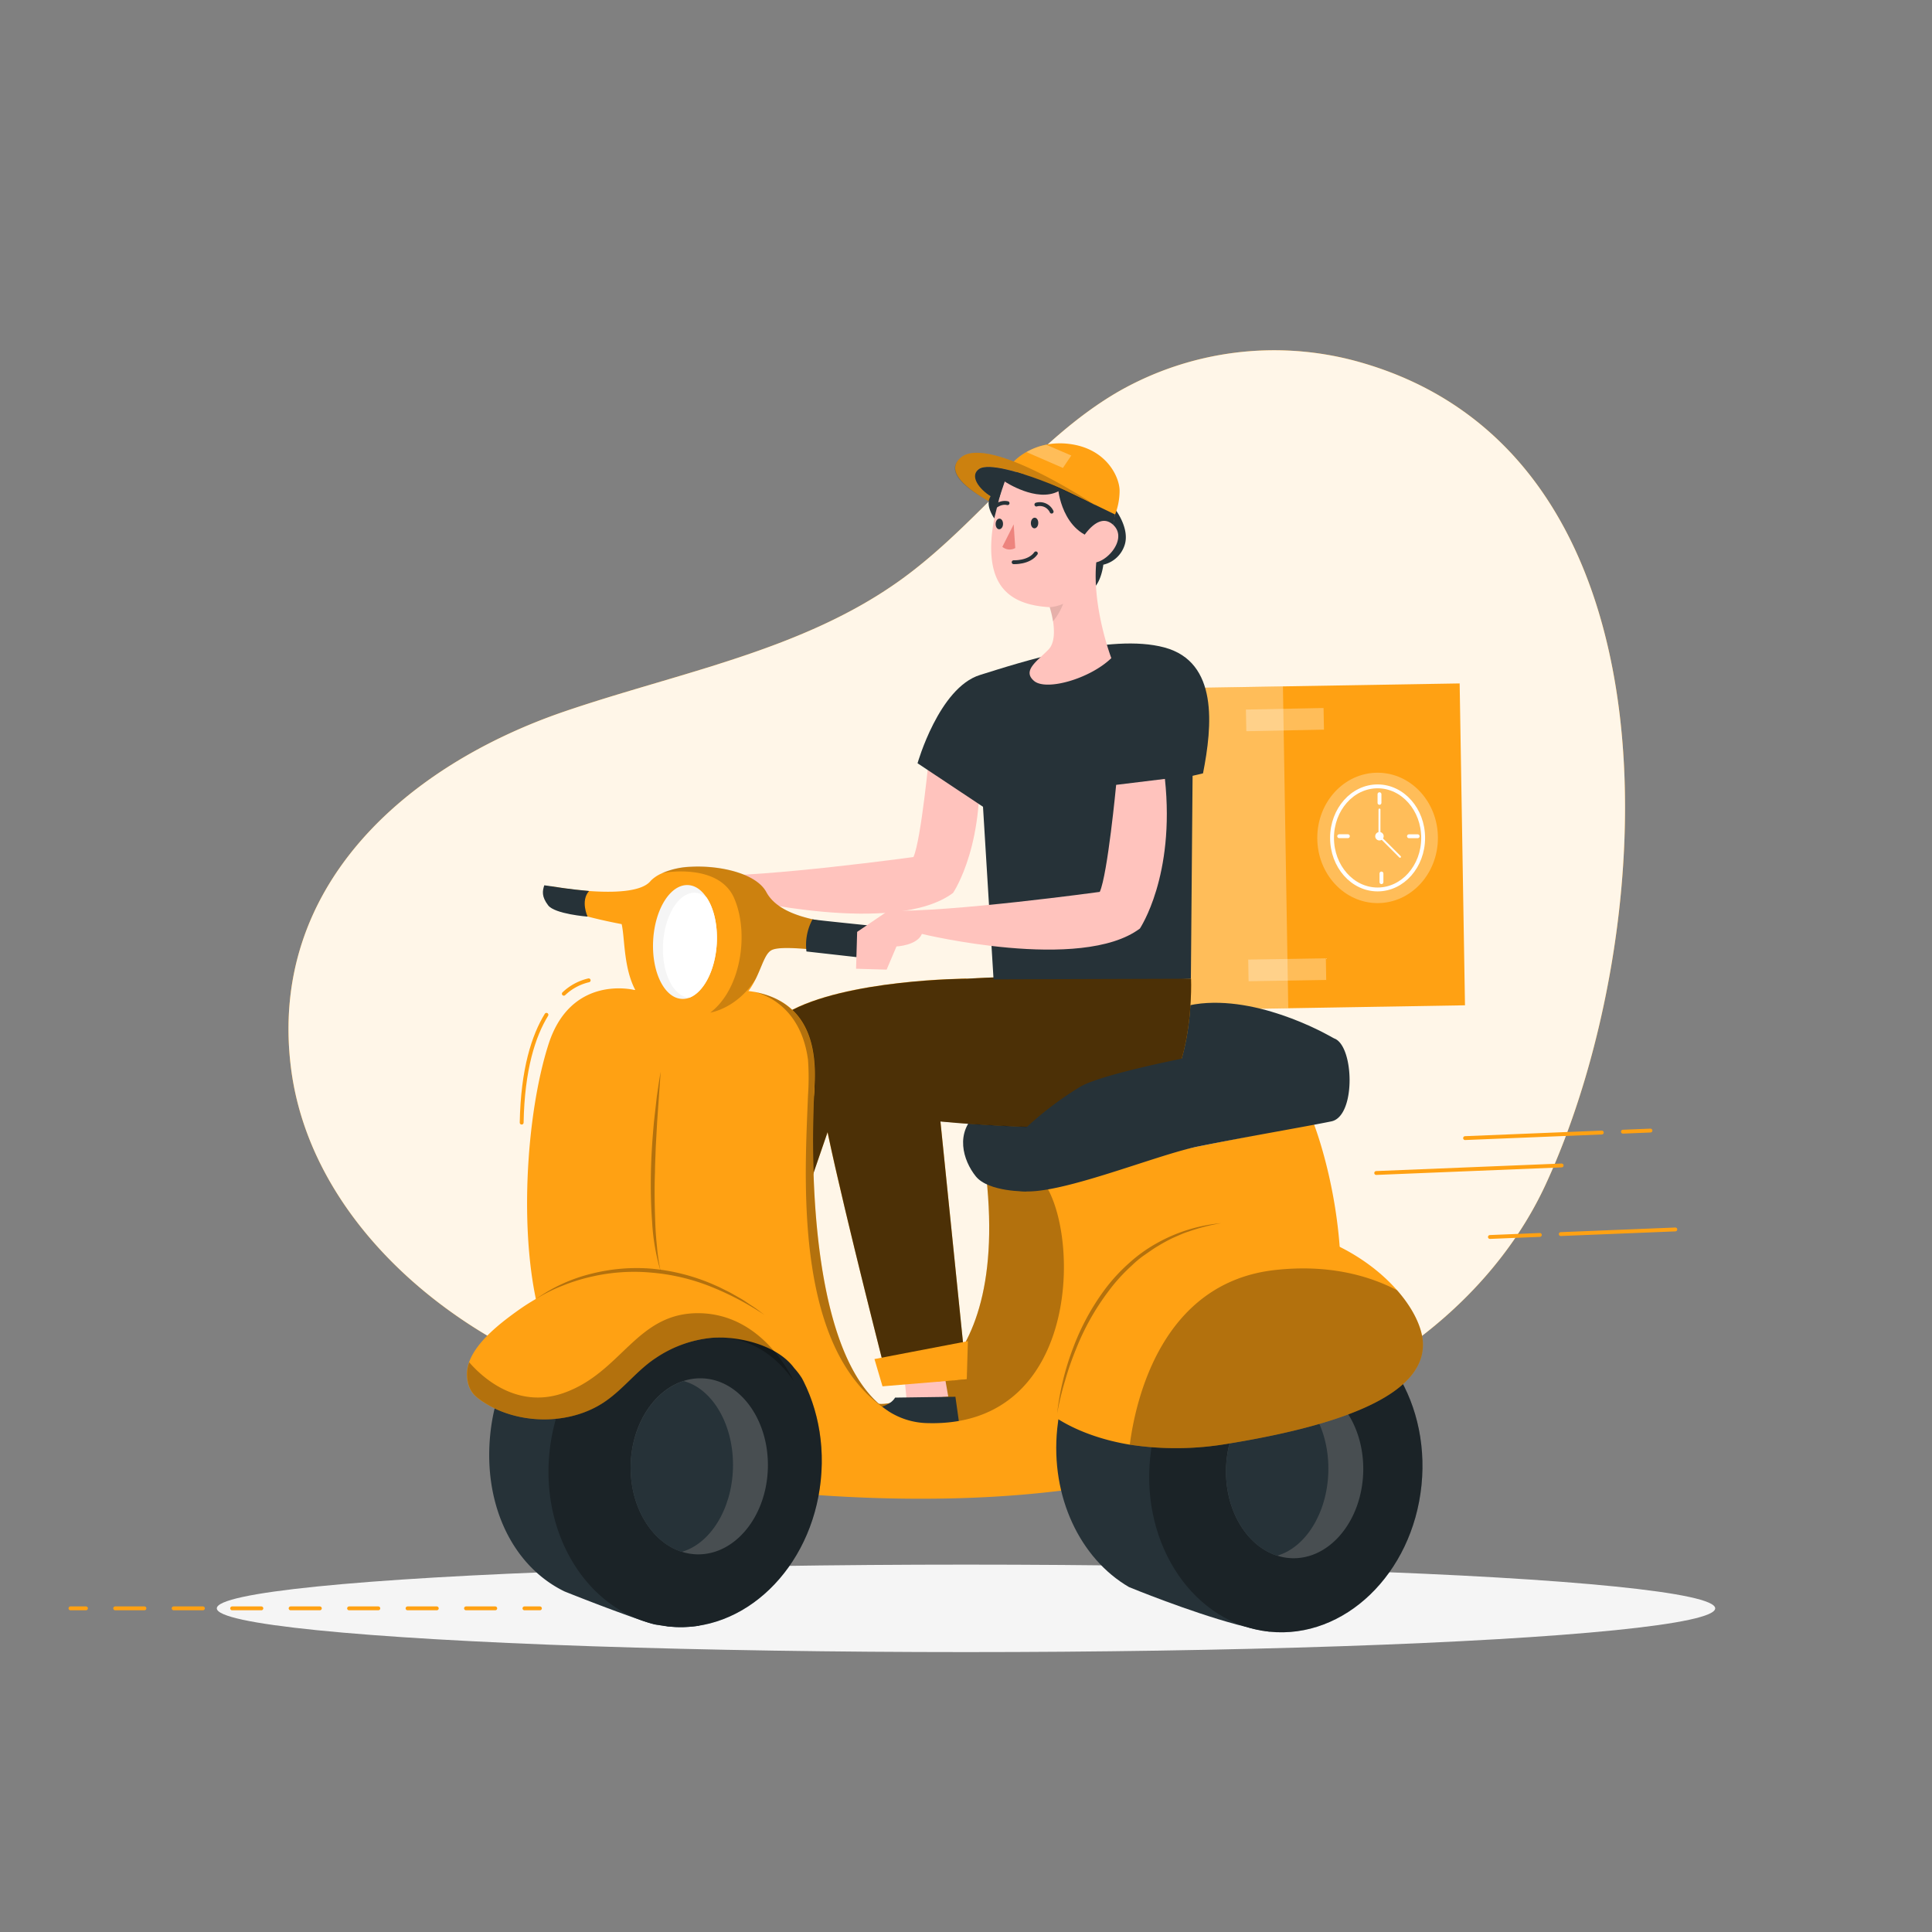 <svg xmlns="http://www.w3.org/2000/svg" viewBox="0 0 500 500">
    <rect x="0" y="0" width="500" height="500" fill="#808080" stroke="none"/>
    <g id="freepik--background-simple--inject-340">
        <path d="M183.7,363.54c-46.8-1.8-102.28-38-108.41-87.28-5.85-47,30-78.18,70.84-92.15C175.76,174,207.8,168.33,233.2,150c20.24-14.61,34.89-36.42,56.56-48.84a81.36,81.36,0,0,1,60.8-7.81c87.26,23.38,79.12,149,49.46,213.18-16.32,35.33-54.49,59.33-92.2,64.84C266.9,377.36,224.61,365.11,183.7,363.54Z"
              style="fill:#FFA113"></path>
        <path d="M183.7,363.54c-46.8-1.8-102.28-38-108.41-87.28-5.85-47,30-78.18,70.84-92.15C175.76,174,207.8,168.33,233.2,150c20.24-14.61,34.89-36.42,56.56-48.84a81.36,81.36,0,0,1,60.8-7.81c87.26,23.38,79.12,149,49.46,213.18-16.32,35.33-54.49,59.33-92.2,64.84C266.9,377.36,224.61,365.11,183.7,363.54Z"
              style="fill:#fff;opacity:0.9"></path>
    </g>
    <g id="freepik--Shape--inject-340">
        <ellipse id="freepik--shape--inject-340" cx="250" cy="416.24" rx="193.89" ry="11.32"
                 style="fill:#f5f5f5"></ellipse>
    </g>
    <g id="freepik--Route--inject-340">
        <line x1="139.73" y1="416.24" x2="135.73" y2="416.24"
              style="fill:none;stroke:#FFA113;stroke-linecap:round;stroke-linejoin:round"></line>
        <line x1="128.17" y1="416.24" x2="26.02" y2="416.24"
              style="fill:none;stroke:#FFA113;stroke-linecap:round;stroke-linejoin:round;stroke-dasharray:7.566,7.566"></line>
        <line x1="22.24" y1="416.24" x2="18.24" y2="416.24"
              style="fill:none;stroke:#FFA113;stroke-linecap:round;stroke-linejoin:round"></line>
    </g>
    <g id="freepik--Character--inject-340">
        <rect x="263.05" y="177.83" width="115.4" height="83.31" transform="translate(-3.59 5.34) rotate(-0.95)"
              style="fill:#FFA113"></rect>
        <rect x="262.94" y="178.2" width="69.77" height="83.31" transform="translate(-3.6 4.96) rotate(-0.95)"
              style="fill:#fff;opacity:0.3"></rect>
        <rect x="321.81" y="184.55" width="20.09" height="5.6" transform="matrix(1, -0.02, 0.02, 1, -3.06, 5.52)"
              style="fill:#fff;opacity:0.3"></rect>
        <rect x="323.08" y="248.18" width="20.09" height="5.6" transform="translate(-4.11 5.55) rotate(-0.95)"
              style="fill:#fff;opacity:0.3"></rect>
        <ellipse cx="356.52" cy="216.85" rx="11.79" ry="13.34"
                 style="fill:none;stroke:#fff;stroke-miterlimit:10"></ellipse>
        <line x1="357.01" y1="205.54" x2="357.01" y2="207.78"
              style="fill:none;stroke:#fff;stroke-linecap:round;stroke-linejoin:round"></line>
        <line x1="357.52" y1="226.06" x2="357.52" y2="228.3"
              style="fill:none;stroke:#fff;stroke-linecap:round;stroke-linejoin:round"></line>
        <line x1="346.58" y1="216.41" x2="348.83" y2="216.41"
              style="fill:none;stroke:#fff;stroke-linecap:round;stroke-linejoin:round"></line>
        <line x1="364.64" y1="216.42" x2="366.89" y2="216.42"
              style="fill:none;stroke:#fff;stroke-linecap:round;stroke-linejoin:round"></line>
        <line x1="357" y1="216.41" x2="357.01" y2="209.51"
              style="fill:none;stroke:#fff;stroke-linecap:round;stroke-linejoin:round;stroke-width:0.5px"></line>
        <line x1="357.44" y1="216.86" x2="362.32" y2="221.74"
              style="fill:none;stroke:#fff;stroke-linecap:round;stroke-linejoin:round;stroke-width:0.5px"></line>
        <path d="M358.09,216.42a1.09,1.09,0,1,1-1.09-1.09A1.08,1.08,0,0,1,358.09,216.42Z" style="fill:#fff"></path>
        <ellipse cx="356.52" cy="216.85" rx="15.61" ry="16.87" style="fill:#fff;opacity:0.3"></ellipse>
        <path d="M226.88,363.15c1.74,1.33,36.67-2.43,27.64-64.4,0,0,16.57,4.21,18.35,3.93,0,0,24.31,37.27,6.61,55.73S235.4,378,235.4,378Z"
              style="fill:#FFA113"></path>
        <path d="M226.88,363.15c1.74,1.33,36.67-2.43,27.64-64.4,0,0,16.57,4.21,18.35,3.93,0,0,24.31,37.27,6.61,55.73S235.4,378,235.4,378Z"
              style="opacity:0.3"></path>
        <path d="M265.59,308.34c.09,0-9.76.19-13.06-3.91S247,293,253,288s41.23-26.6,57.82-28.3,34.35,9,34.35,9l-21.72,16.06-46.77,11.32Z"
              style="fill:#263238"></path>
        <polygon points="233.74 353.39 234.65 362.35 245.41 361.44 243.79 352.23 233.74 353.39"
                 style="fill:#ffc3bd"></polygon>
        <path d="M231.65,361.7l15.61-.22,1.11,7.88s-14.62.2-20.63-.6-5.07-3.93-5.07-3.93S229.71,365,231.65,361.7Z"
              style="fill:#263238"></path>
        <ellipse cx="332.76" cy="380.8" rx="41.69" ry="35.29" transform="translate(-79.76 673.31) rotate(-84.19)"
                 style="fill:#263238"></ellipse>
        <path d="M308.24,253.29s1.62,37.17-20,38.23-44.85-1.31-44.85-1.31L250.2,357l-20.27,1.25s-14.55-56.66-16.84-70.9-.3-24.31,14.73-30.63S308.24,253.29,308.24,253.29Z"
              style="fill:#FFA113"></path>
        <path d="M187.25,371.22,214.18,293l36-39.74s-31.42.12-46.52,8.8S188,281.17,185.23,293.58s-13.88,71.15-13.88,71.15Z"
              style="fill:#FFA113"></path>
        <path d="M308.24,253.29s-33.46-1.49-58,0h0s-31.42.12-46.52,8.8S188,281.17,185.23,293.58s-13.88,71.15-13.88,71.15l15.9,6.49L214.18,293h0c4.53,21.68,15.75,65.21,15.75,65.21L250.2,357l-6.82-66.75s23.22,2.37,44.85,1.31S308.24,253.29,308.24,253.29Z"
              style="opacity:0.7"></path>
        <path d="M253,193l-12.43,1.51s-2.16,22.85-4.17,27.29c0,0-38.23,5.25-53.89,4.8l-7.95,5.4-.28,9.39,7.79.23,2.51-5.95s5.26-.23,6.48-3.19c0,0,40.62,9.81,55.58-1.39C246.66,231.1,255.68,217.85,253,193Z"
              style="fill:#ffc3bd"></path>
        <path d="M288.62,131.81s3.89,5,2.41,9.33a7.57,7.57,0,0,1-5.49,5s-.73,6.93-4.82,7.13S278,138,278,138Z"
              style="fill:#263238"></path>
        <path d="M257.13,253.46l-2.73-44.67-16.94-11.26S243,178,253.6,174.69s33.72-10.9,47.74-7.13,12.41,20.31,10,32.58l-2.7.64s-.42,48.35-.44,52.51Z"
              style="fill:#263238"></path>
        <path d="M287.61,170.32c-5.55,5.37-16.87,8.57-20,5.9s.82-5.12,3.76-8.14c1.59-1.66,1.54-4.77,1.17-7.25a25.53,25.53,0,0,0-.86-3.69c-10.39-.57-14.7-5.43-15.13-14S260,124.62,260,124.62l7.34-6.26s10,1.5,18,7c4.76,3.24,3.35,9.62,1.38,14.33a38.31,38.31,0,0,1-3,5.77C282.6,157.19,287.61,170.32,287.61,170.32Z"
              style="fill:#ffc3bd"></path>
        <path d="M262.33,145.5s4,.19,5.75-2.29"
              style="fill:none;stroke:#263238;stroke-linecap:round;stroke-linejoin:round"></path>
        <path d="M268.7,135.38c0,.76-.46,1.36-1,1.35s-.93-.64-.91-1.4.46-1.36,1-1.35S268.73,134.62,268.7,135.38Z"
              style="fill:#263238"></path>
        <path d="M259.58,135.62c0,.76-.46,1.36-1,1.35s-.93-.64-.91-1.4.46-1.36,1-1.35S259.61,134.87,259.58,135.62Z"
              style="fill:#263238"></path>
        <path d="M262.75,141.83l-.41-6.13-2.93,5.82A2.92,2.92,0,0,0,262.75,141.83Z" style="fill:#ed847e"></path>
        <path d="M268.22,130.58a3.36,3.36,0,0,1,3.94,1.83"
              style="fill:none;stroke:#263238;stroke-linecap:round;stroke-linejoin:round"></path>
        <path d="M256.76,131.71s1.84-2,4-1.49"
              style="fill:none;stroke:#263238;stroke-linecap:round;stroke-linejoin:round"></path>
        <path d="M286.79,139.69h0c-11.44.41-12.86-12.56-12.86-12.56-5.66,3-13.89-2.5-13.89-2.5l7.34-6.28s10,1.52,18,7C290.17,128.6,288.76,135,286.79,139.69Z"
              style="fill:#263238"></path>
        <path d="M256.36,128.43s-5.92-3.94-3.31-6.78,18.6,2.56,30.55,9.18c0,0-27.37-18.31-34.81-12.52-6.15,4.79,7.49,11.44,7.08,11.43Z"
              style="fill:#FFA113"></path>
        <path d="M289.75,127.09a17.13,17.13,0,0,1-1.16,6.06l-26.88-13a14.3,14.3,0,0,1,3.94-3.18,16.7,16.7,0,0,1,5.12-1.9,18.84,18.84,0,0,1,5.79-.2C286.39,116,289.8,123.56,289.75,127.09Z"
              style="fill:#FFA113"></path>
        <path d="M228,246.66c-1.75,1.83-24.38-2.86-28.33-.76-1.67.88-2.4,4-4.08,7.42h0c-2.29,4.65-6.36,9.75-17,10.09-18.48.59-16.25-18.16-17.71-24.25,0,0-17.5-3.19-18.42-6.26s.21-3.53.21-3.53,21.59,4,25.77-1.46a9.16,9.16,0,0,1,2.8-1.87,0,0,0,0,0,0,0,20.32,20.32,0,0,1,7.6-1.71c7.61-.4,16.89,1.74,19.49,6.56,5.28,9.83,27.92,7.62,30,10.2S229.75,244.83,228,246.66Z"
              style="fill:#FFA113"></path>
        <path d="M170.71,259.47s-30.36,42-5.36,106.65"
              style="fill:none;stroke:#263238;stroke-linecap:round;stroke-linejoin:round"></path>
        <path d="M210.78,281.29h0s0,.08,0,.24,0,.25,0,.43v.1a80,80,0,0,1-2,12c-1.38,5.83-3.21,11.38-4.72,15.84-6.4,18.95-5.66,39.37-5.66,39.37-2.12-2.64-6-4.52-10.85-5.84-17.66-4.85-47.64-2.25-47.64-2.25-5.88-20.63-3.78-52.92,2.07-71s22.07-14,22.07-14,17.12.5,19.27.27a42.1,42.1,0,0,1,11.83.24C208.37,259.11,211.55,269.56,210.78,281.29Z"
              style="fill:#FFA113"></path>
        <path d="M342.59,360c-30,27.08-87.91,29.92-131,26.92l-24.14-43.43-9.78-17.59,31.42-42.35,1.66-2.23s0,.08,0,.24,0,.25,0,.43v.1c-.43,7.55-3.21,68.14,19,83l.18.13A19.26,19.26,0,0,0,240,368.3c40.75,1.18,39.61-52,29.25-63.39l70.71-14.21S353.92,325.85,342.59,360Z"
              style="fill:#FFA113"></path>
        <path d="M263.94,293.38s-6.63,5.5-3.21,12.88,36.39-6.95,49.37-9.56,28-5.16,34.46-6.49,5.9-19.86.62-21.5-57,7.5-65.58,12.52A87.06,87.06,0,0,0,263.94,293.38Z"
              style="fill:#263238"></path>
        <path d="M280.54,144.27a4.1,4.1,0,0,1-.39-5.09c1.6-2.4,4.83-6.21,7.93-3.36,4.34,4-3.07,11.27-6.14,9.51A6.25,6.25,0,0,1,280.54,144.27Z"
              style="fill:#ffc3bd"></path>
        <path d="M256.36,128.43s-5.92-3.94-3.31-6.78c1.16-1.26,4.63-1,9.32.34a65.7,65.7,0,0,1,8.84,3.07c4.12,1.79,8.5,4.08,12.39,5.77,0,0-27.37-18.31-34.81-12.52-6.15,4.79,6.64,11,7.09,11.42l.22-.81Z"
              style="opacity:0.2"></path>
        <path d="M259.17,126.72s-6,1-1.86,7.46Z" style="fill:#263238"></path>
        <path d="M264.92,122.78s-9.05-3.18-11.57-1.38.12,5.23,3,7l2.31.3,1.36-4.1,3.52-.43Z"
              style="fill:#263238"></path>
        <path d="M277.25,117.89l-2.17,3.21L265.65,117a16.7,16.7,0,0,1,5.12-1.9Z"
              style="fill:#fff;opacity:0.3"></path>
        <path d="M275.15,156.26a16,16,0,0,1-2.65,4.57,25.53,25.53,0,0,0-.86-3.69A10.34,10.34,0,0,0,275.15,156.26Z"
              style="opacity:0.1"></path>
        <path d="M185.5,244.2c-.4,6.93-3.4,12.6-7.08,14h0a4.77,4.77,0,0,1-2,.31c-4.54-.26-7.84-7.07-7.38-15.2s4.52-14.51,9.06-14.25c1.85.1,3.48,1.29,4.75,3.2h0C184.72,235,185.77,239.38,185.5,244.2Z"
              style="fill:#f5f5f5"></path>
        <path d="M185.5,244.2c-.4,6.93-3.4,12.6-7.08,14h0c-4.2-.24-7.25-6.53-6.82-14s4.17-13.4,8.37-13.16a4.87,4.87,0,0,1,2.91,1.25h0C184.72,235,185.77,239.38,185.5,244.2Z"
              style="fill:#fff"></path>
        <path d="M347.57,342.43c-7.73-5.43-37.64-10.76-37.64-10.76-18.17,0-34.12,16.35-36.32,38.06-1.8,17.66,6,33.69,18.57,41,0,0,1.05.44,2.81,1.13,6.66,2.63,23.56,9,33.55,10.4"
              style="fill:#263238"></path>
        <ellipse cx="332.76" cy="380.8" rx="41.69" ry="35.29" transform="translate(-79.76 673.31) rotate(-84.19)"
                 style="opacity:0.3"></ellipse>
        <ellipse cx="177.31" cy="379.47" rx="41.69" ry="35.29" transform="translate(-218.16 517.46) rotate(-84.19)"
                 style="fill:#263238"></ellipse>
        <path d="M198.88,345.64,181,420.71a30.1,30.1,0,0,1-7.89.23l-.2,0c-3.43-.88-1.9.07-5.34-1.07-8.75-2.89-21.46-8-21.46-8-13.47-6.55-21.08-22.48-19.23-40.68,2.24-22.05,18.06-38.52,36.68-37.17,0,0,8.84,1.63,17.94,4,4,1,8,2.19,11.29,3.43h0A33.52,33.52,0,0,1,198.88,345.64Z"
              style="fill:#263238"></path>
        <path d="M212.42,383c-2,19.75-15.37,35.08-31.44,37.67a30.1,30.1,0,0,1-7.89.23l-.2,0a30.24,30.24,0,0,1-10.5-3.13c-13.51-6.85-22.06-23.49-20.19-41.89,2.33-22.89,19.9-39.84,39.28-37.9h.05a30.24,30.24,0,0,1,11.24,3.43h0a33.52,33.52,0,0,1,6.09,4.2C208.43,353.93,214,367.89,212.42,383Z"
              style="opacity:0.3"></path>
        <path d="M207.55,356.7a18.33,18.33,0,0,0-2-2.63c-4.47-6.1-14.69-8.38-21.38-7.84a31.12,31.12,0,0,0-14.33,5.14c-4.88,3.16-8.37,8-13.21,11.32-9.18,6.34-23.11,6.16-32.33-.37a14.21,14.21,0,0,1-1.48-1.21,6.82,6.82,0,0,1-1.8-3.55,9,9,0,0,1,.37-5c2-5.62,8.67-10.56,12.88-13.57a56.43,56.43,0,0,1,29-10.21C193,326.73,205.68,352.12,207.55,356.7Z"
              style="fill:#FFA113"></path>
        <path d="M205.49,357.5c-6.39-9.22-14.59-11.81-21.28-11.27a31.12,31.12,0,0,0-14.33,5.14c-4.88,3.16-8.37,8-13.21,11.32-9.18,6.34-23.11,6.16-32.33-.37a14.21,14.21,0,0,1-1.48-1.21,6.82,6.82,0,0,1-1.8-3.55,9,9,0,0,1,.37-5c3.09,3.57,12.09,12.17,24.28,8,15.2-5.25,18.91-20.85,35.16-20.71C193.78,340,201.73,350,205.49,357.5Z"
              style="opacity:0.3"></path>
        <g style="opacity:0.3">
            <path d="M138.62,336.24A42.29,42.29,0,0,1,153,329.65a47.71,47.71,0,0,1,15.84-1.3,52.12,52.12,0,0,1,15.41,3.92l1.82.8,1.78.89c1.2.56,2.33,1.26,3.49,1.9s2.23,1.43,3.34,2.14,2.15,1.54,3.21,2.33A75.12,75.12,0,0,0,184,333a53.29,53.29,0,0,0-15.21-3.63,49.13,49.13,0,0,0-15.57,1,48.29,48.29,0,0,0-7.51,2.32A41.05,41.05,0,0,0,138.62,336.24Z"></path>
        </g>
        <g style="opacity:0.3">
            <path d="M171,329.09a55.12,55.12,0,0,1-2.23-12.82c-.33-4.33-.4-8.68-.31-13s.39-8.68.79-13l.73-6.46c.32-2.15.6-4.3,1-6.44l-.91,13-.36,6.48c-.06,2.16-.19,4.32-.2,6.48-.17,4.32-.09,8.64.07,13,.07,2.16.24,4.31.46,6.46A46.54,46.54,0,0,0,171,329.09Z"></path>
        </g>
        <path d="M229.7,365c-20.88-13.43-21.71-48.08-21-70.94.13-3.93.29-7.5.41-10.57a64.89,64.89,0,0,0,0-9.23C207,258.56,195,256.67,195,256.67h.05c13.29,2.44,16.47,12.89,15.7,24.62h0s0,.08,0,.24,0,.25,0,.43v.1C210.3,289.61,207.52,350.2,229.7,365Z"
              style="opacity:0.3"></path>
        <path d="M228,246.66c-1.75,1.83-24.38-2.86-28.33-.76-1.67.88-2.4,4-4.08,7.42h0a0,0,0,0,0,0,0c-4.72,7.5-11.36,8.68-11.77,8.74,7.92-6,10.13-20.44,6.2-29.57s-18-6.76-18.8-6.49a20.32,20.32,0,0,1,7.6-1.71c7.61-.4,16.89,1.74,19.49,6.56,5.28,9.83,27.92,7.62,30,10.2S229.75,244.83,228,246.66Z"
              style="opacity:0.2"></path>
        <path d="M210.28,237.93a13.87,13.87,0,0,0-1.57,8.31l19.17,2.16a10.44,10.44,0,0,0,2.43-8.34S211.32,238.15,210.28,237.93Z"
              style="fill:#263238"></path>
        <path d="M152.07,237.22s-1.91-4.06.38-6.63c-5.12-.46-8.29-1-11.59-1.48-.49,1.49-.73,2.92,1,5.19S152.07,237.22,152.07,237.22Z"
              style="fill:#263238"></path>
        <path d="M141.42,262.63c-3.32,5.41-6.16,14.07-6.41,27.9"
              style="fill:none;stroke:#FFA113;stroke-linecap:round;stroke-linejoin:round"></path>
        <path d="M152.35,253.71a13.85,13.85,0,0,0-6.43,3.47"
              style="fill:none;stroke:#FFA113;stroke-linecap:round;stroke-linejoin:round"></path>
        <path d="M301.48,201.58l-12.62,1.54s-2.2,23.19-4.24,27.7c0,0-38.81,5.34-54.72,4.87l-8.07,5.48-.28,9.54,7.91.23,2.55-6s5.34-.23,6.57-3.24c0,0,41.24,10,56.43-1.4C295,240.26,304.17,226.81,301.48,201.58Z"
              style="fill:#ffc3bd"></path>
        <path d="M198.72,380c-.36,12.58-8.6,22.54-18.41,22.26a14,14,0,0,1-3.88-.67c-7.86-2.5-13.52-11.77-13.21-22.62.31-10.5,6.1-19.18,13.71-21.59a14.07,14.07,0,0,1,4.71-.67C191.45,357,199.09,367.46,198.72,380Z"
              style="fill:#fafafa;opacity:0.2"></path>
        <path d="M189.69,380c-.31,10.74-6,19.57-13.26,21.62-7.86-2.5-13.52-11.77-13.21-22.62.31-10.5,6.1-19.18,13.71-21.59C184.49,359.46,190,368.88,189.69,380Z"
              style="fill:#263238"></path>
        <path d="M352.8,381c-.37,12.58-8.61,22.55-18.41,22.26a13.61,13.61,0,0,1-3.88-.67c-7.87-2.5-13.53-11.76-13.21-22.62.3-10.49,6.09-19.18,13.7-21.59a14.07,14.07,0,0,1,4.71-.67C345.52,358,353.16,368.44,352.8,381Z"
              style="fill:#fafafa;opacity:0.2"></path>
        <path d="M343.77,381c-.32,10.73-6,19.56-13.26,21.61-7.87-2.5-13.53-11.76-13.21-22.62.3-10.49,6.09-19.18,13.7-21.59C338.57,360.45,344.09,369.87,343.77,381Z"
              style="fill:#263238"></path>
        <path d="M368.26,347.86c.17,12.37-18.66,20.56-50.17,25.72a79.49,79.49,0,0,1-25.7.3c-14-2.31-20.84-8.23-20.84-8.23s3.56-42.75,38.79-48.17c24-3.68,42.06,6,51.22,16.43C365.87,338.81,368.21,343.9,368.26,347.86Z"
              style="fill:#FFA113"></path>
        <path d="M368.26,347.86c.17,12.37-18.66,20.56-50.17,25.72a79.49,79.49,0,0,1-25.7.3c1.51-11.61,8.29-42.06,37.76-45.22,13.37-1.44,23.69,1.26,31.41,5.25C365.87,338.81,368.21,343.9,368.26,347.86Z"
              style="opacity:0.3"></path>
        <g style="opacity:0.3">
            <path d="M273.59,365.84a68.86,68.86,0,0,1,4.13-17,61.52,61.52,0,0,1,8.44-15.44,46,46,0,0,1,6-6.47,38.25,38.25,0,0,1,7.17-5.16,41.75,41.75,0,0,1,16.7-5.21,50.75,50.75,0,0,0-8.46,2.18c-1.39.42-2.7,1.07-4,1.62a42.47,42.47,0,0,0-3.81,2.07c-1.26.72-2.42,1.59-3.61,2.4s-2.29,1.77-3.34,2.78A45.39,45.39,0,0,0,287,334a63.64,63.64,0,0,0-8.51,15.11,77.16,77.16,0,0,0-2.86,8.24A73.12,73.12,0,0,0,273.59,365.84Z"></path>
        </g>
        <polygon points="226.31 351.72 228.39 358.78 250.2 356.96 250.49 347.09 226.31 351.72"
                 style="fill:#FFA113"></polygon>
    </g>
    <g id="freepik--speed-line--inject-340">
        <line x1="356.16" y1="303.57" x2="404.15" y2="301.62"
              style="fill:none;stroke:#FFA113;stroke-linecap:round;stroke-linejoin:round"></line>
        <line x1="420.01" y1="292.88" x2="427.14" y2="292.59"
              style="fill:none;stroke:#FFA113;stroke-linecap:round;stroke-linejoin:round"></line>
        <line x1="379.16" y1="294.54" x2="414.54" y2="293.1"
              style="fill:none;stroke:#FFA113;stroke-linecap:round;stroke-linejoin:round"></line>
        <line x1="403.92" y1="319.38" x2="433.57" y2="318.18"
              style="fill:none;stroke:#FFA113;stroke-linecap:round;stroke-linejoin:round"></line>
        <line x1="385.59" y1="320.13" x2="398.51" y2="319.6"
              style="fill:none;stroke:#FFA113;stroke-linecap:round;stroke-linejoin:round"></line>
    </g>
</svg>